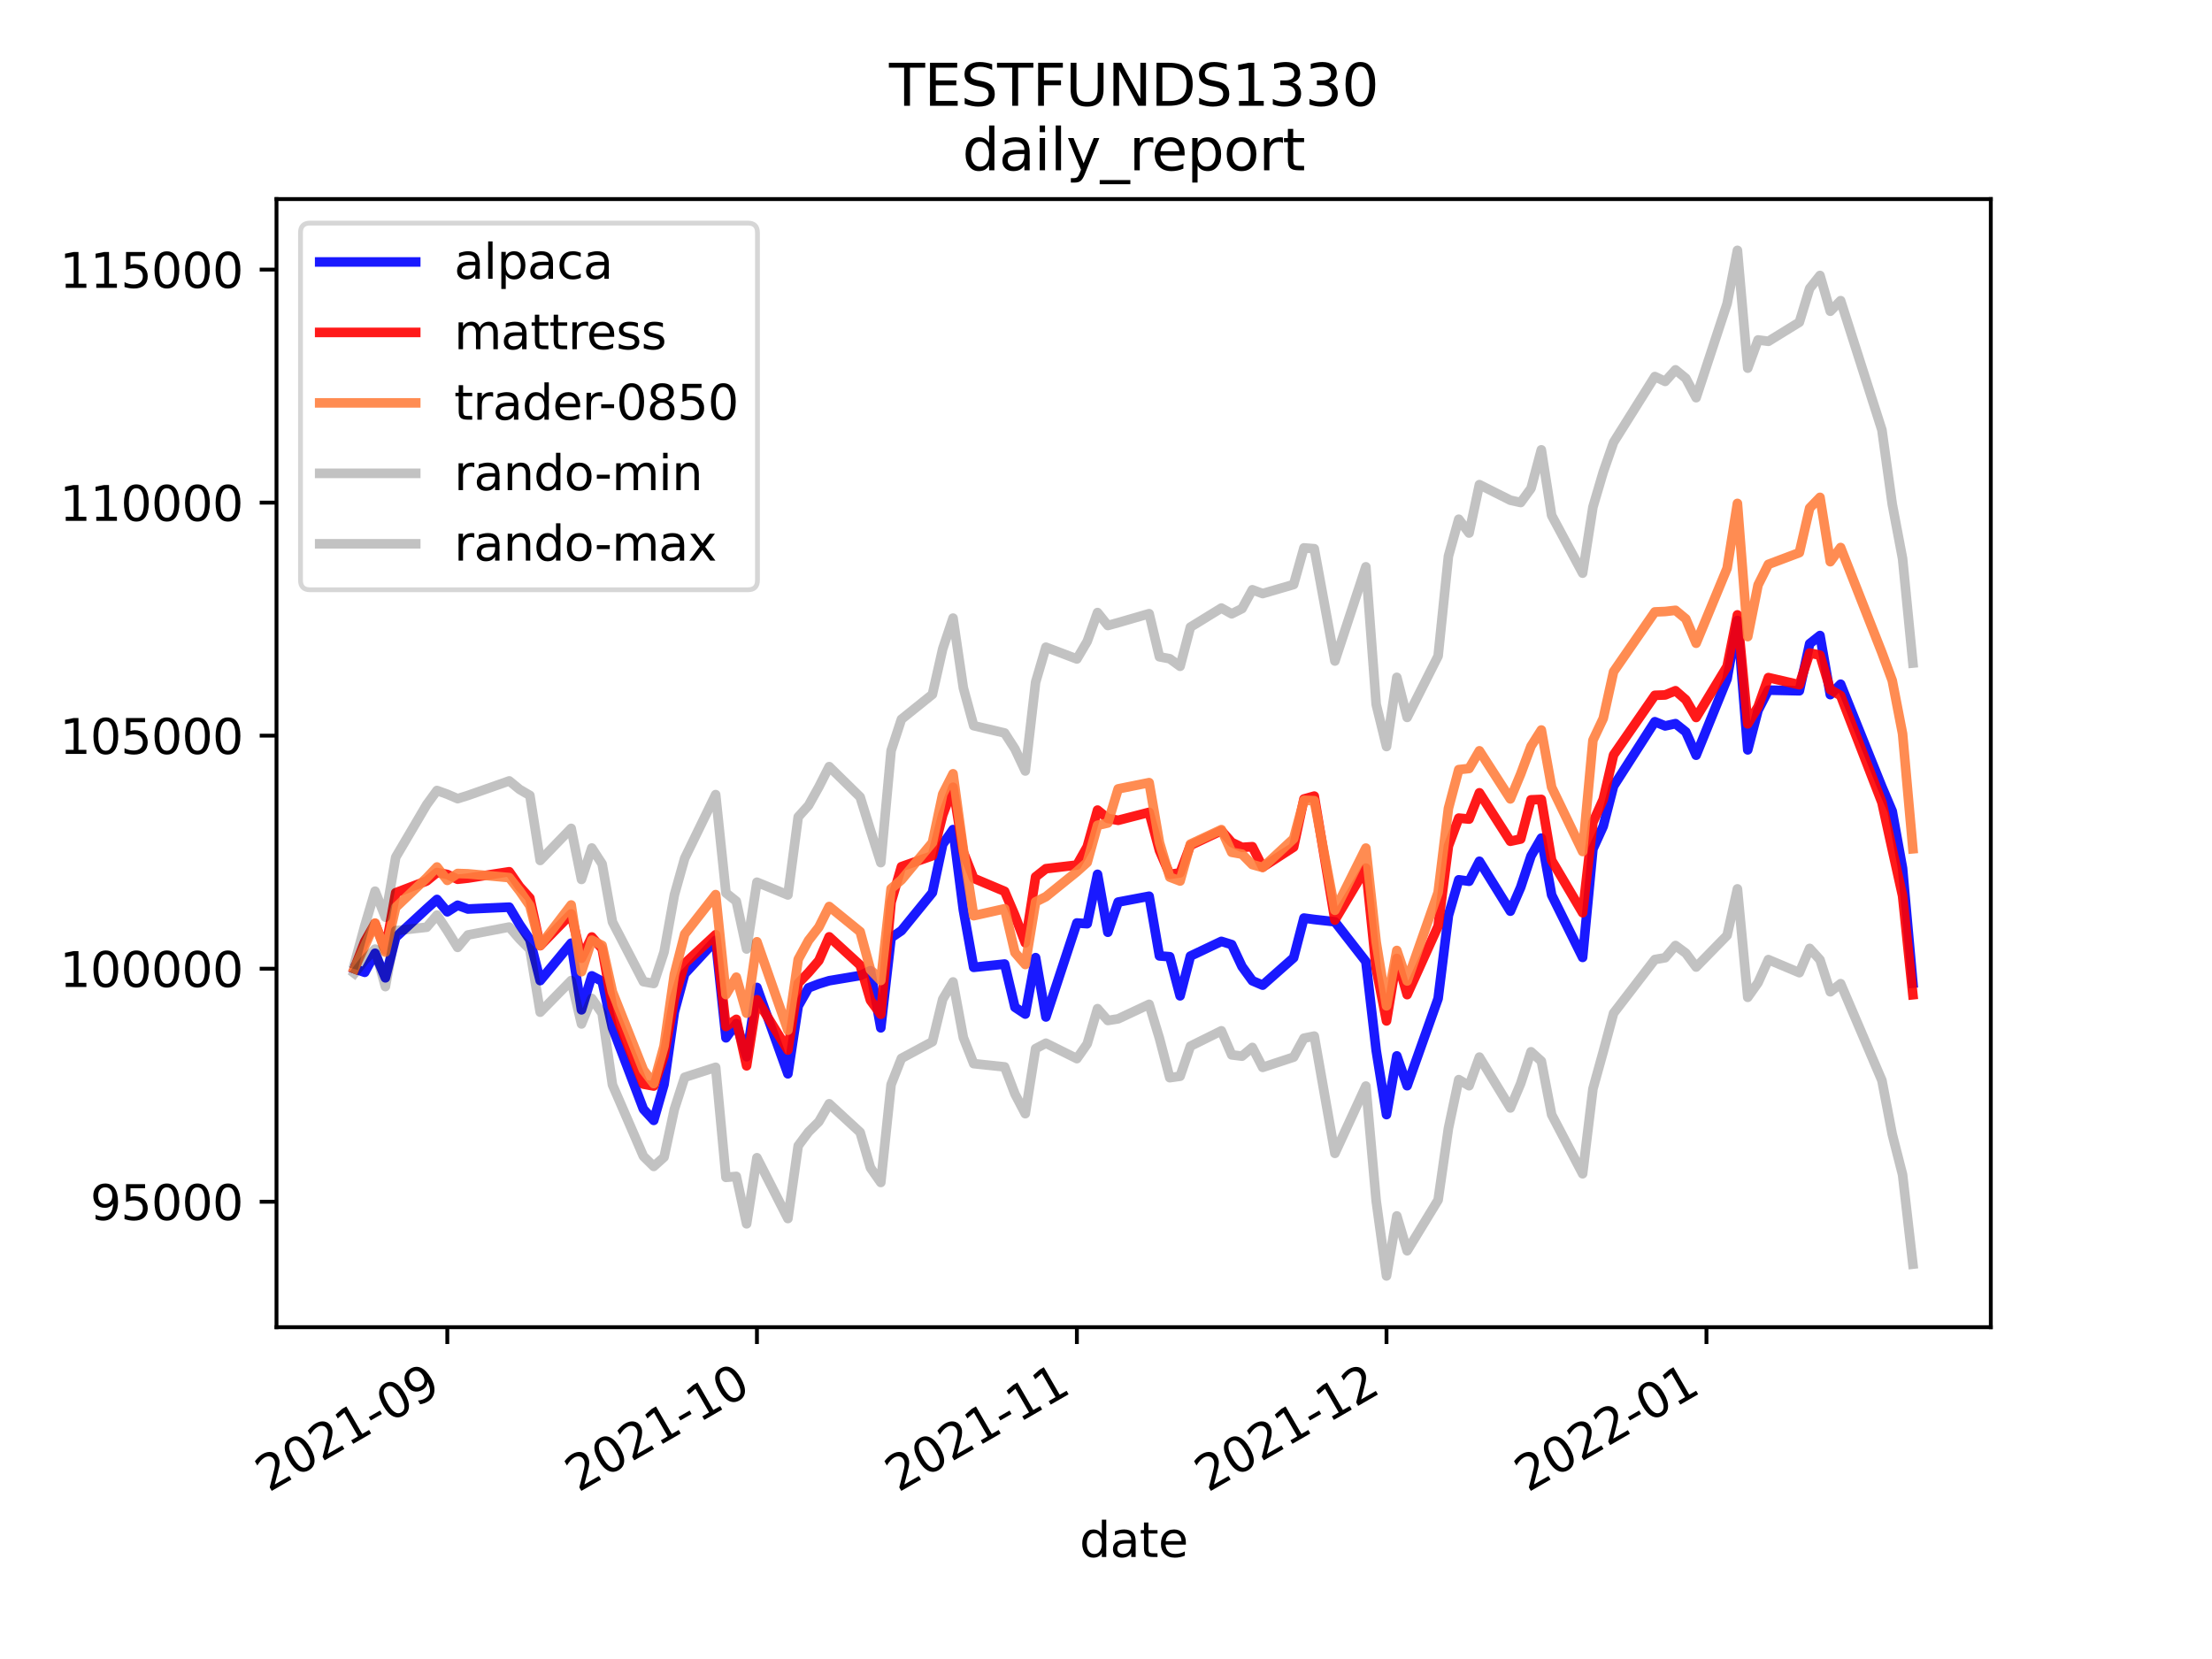 <?xml version="1.0" encoding="utf-8" standalone="no"?>
<!DOCTYPE svg PUBLIC "-//W3C//DTD SVG 1.1//EN"
  "http://www.w3.org/Graphics/SVG/1.1/DTD/svg11.dtd">
<svg height="345.6pt" version="1.1" viewBox="0 0 460.8 345.6" width="460.8pt" xmlns="http://www.w3.org/2000/svg" xmlns:xlink="http://www.w3.org/1999/xlink">
 <defs>
  <style type="text/css">*{stroke-linecap:butt;stroke-linejoin:round;}</style>
 </defs>
 <g id="figure_1">
  <g id="patch_1">
   <path d="M 0 345.6 
L 460.8 345.6 
L 460.8 0 
L 0 0 
z
" style="fill:#ffffff;"/>
  </g>
  <g id="axes_1">
   <g id="patch_2">
    <path d="M 57.6 276.48 
L 414.72 276.48 
L 414.72 41.472 
L 57.6 41.472 
z
" style="fill:#ffffff;"/>
   </g>
   <g id="matplotlib.axis_1">
    <g id="xtick_1">
     <g id="line2d_1">
      <defs>
       <path d="M 0 0 
L 0 3.5 
" id="m8759253fc3" style="stroke:#000000;stroke-width:0.8;"/>
      </defs>
      <g>
       <use style="stroke:#000000;stroke-width:0.8;" x="93.183" xlink:href="#m8759253fc3" y="276.48"/>
      </g>
     </g>
     <g id="text_1">
      <!-- 2021-09 -->
      <g transform="translate(55.958 310.952)rotate(-30)scale(0.1 -0.1)">
       <defs>
        <path d="M 1228 531 
L 3431 531 
L 3431 0 
L 469 0 
L 469 531 
Q 828 903 1448 1529 
Q 2069 2156 2228 2338 
Q 2531 2678 2651 2914 
Q 2772 3150 2772 3378 
Q 2772 3750 2511 3984 
Q 2250 4219 1831 4219 
Q 1534 4219 1204 4116 
Q 875 4013 500 3803 
L 500 4441 
Q 881 4594 1212 4672 
Q 1544 4750 1819 4750 
Q 2544 4750 2975 4387 
Q 3406 4025 3406 3419 
Q 3406 3131 3298 2873 
Q 3191 2616 2906 2266 
Q 2828 2175 2409 1742 
Q 1991 1309 1228 531 
z
" id="DejaVuSans-32" transform="scale(0.016)"/>
        <path d="M 2034 4250 
Q 1547 4250 1301 3770 
Q 1056 3291 1056 2328 
Q 1056 1369 1301 889 
Q 1547 409 2034 409 
Q 2525 409 2770 889 
Q 3016 1369 3016 2328 
Q 3016 3291 2770 3770 
Q 2525 4250 2034 4250 
z
M 2034 4750 
Q 2819 4750 3233 4129 
Q 3647 3509 3647 2328 
Q 3647 1150 3233 529 
Q 2819 -91 2034 -91 
Q 1250 -91 836 529 
Q 422 1150 422 2328 
Q 422 3509 836 4129 
Q 1250 4750 2034 4750 
z
" id="DejaVuSans-30" transform="scale(0.016)"/>
        <path d="M 794 531 
L 1825 531 
L 1825 4091 
L 703 3866 
L 703 4441 
L 1819 4666 
L 2450 4666 
L 2450 531 
L 3481 531 
L 3481 0 
L 794 0 
L 794 531 
z
" id="DejaVuSans-31" transform="scale(0.016)"/>
        <path d="M 313 2009 
L 1997 2009 
L 1997 1497 
L 313 1497 
L 313 2009 
z
" id="DejaVuSans-2d" transform="scale(0.016)"/>
        <path d="M 703 97 
L 703 672 
Q 941 559 1184 500 
Q 1428 441 1663 441 
Q 2288 441 2617 861 
Q 2947 1281 2994 2138 
Q 2813 1869 2534 1725 
Q 2256 1581 1919 1581 
Q 1219 1581 811 2004 
Q 403 2428 403 3163 
Q 403 3881 828 4315 
Q 1253 4750 1959 4750 
Q 2769 4750 3195 4129 
Q 3622 3509 3622 2328 
Q 3622 1225 3098 567 
Q 2575 -91 1691 -91 
Q 1453 -91 1209 -44 
Q 966 3 703 97 
z
M 1959 2075 
Q 2384 2075 2632 2365 
Q 2881 2656 2881 3163 
Q 2881 3666 2632 3958 
Q 2384 4250 1959 4250 
Q 1534 4250 1286 3958 
Q 1038 3666 1038 3163 
Q 1038 2656 1286 2365 
Q 1534 2075 1959 2075 
z
" id="DejaVuSans-39" transform="scale(0.016)"/>
       </defs>
       <use xlink:href="#DejaVuSans-32"/>
       <use x="63.623" xlink:href="#DejaVuSans-30"/>
       <use x="127.246" xlink:href="#DejaVuSans-32"/>
       <use x="190.869" xlink:href="#DejaVuSans-31"/>
       <use x="254.492" xlink:href="#DejaVuSans-2d"/>
       <use x="290.576" xlink:href="#DejaVuSans-30"/>
       <use x="354.199" xlink:href="#DejaVuSans-39"/>
      </g>
     </g>
    </g>
    <g id="xtick_2">
     <g id="line2d_2">
      <g>
       <use style="stroke:#000000;stroke-width:0.8;" x="157.684" xlink:href="#m8759253fc3" y="276.48"/>
      </g>
     </g>
     <g id="text_2">
      <!-- 2021-10 -->
      <g transform="translate(120.459 310.952)rotate(-30)scale(0.1 -0.1)">
       <use xlink:href="#DejaVuSans-32"/>
       <use x="63.623" xlink:href="#DejaVuSans-30"/>
       <use x="127.246" xlink:href="#DejaVuSans-32"/>
       <use x="190.869" xlink:href="#DejaVuSans-31"/>
       <use x="254.492" xlink:href="#DejaVuSans-2d"/>
       <use x="290.576" xlink:href="#DejaVuSans-31"/>
       <use x="354.199" xlink:href="#DejaVuSans-30"/>
      </g>
     </g>
    </g>
    <g id="xtick_3">
     <g id="line2d_3">
      <g>
       <use style="stroke:#000000;stroke-width:0.8;" x="224.335" xlink:href="#m8759253fc3" y="276.48"/>
      </g>
     </g>
     <g id="text_3">
      <!-- 2021-11 -->
      <g transform="translate(187.11 310.952)rotate(-30)scale(0.1 -0.1)">
       <use xlink:href="#DejaVuSans-32"/>
       <use x="63.623" xlink:href="#DejaVuSans-30"/>
       <use x="127.246" xlink:href="#DejaVuSans-32"/>
       <use x="190.869" xlink:href="#DejaVuSans-31"/>
       <use x="254.492" xlink:href="#DejaVuSans-2d"/>
       <use x="290.576" xlink:href="#DejaVuSans-31"/>
       <use x="354.199" xlink:href="#DejaVuSans-31"/>
      </g>
     </g>
    </g>
    <g id="xtick_4">
     <g id="line2d_4">
      <g>
       <use style="stroke:#000000;stroke-width:0.8;" x="288.836" xlink:href="#m8759253fc3" y="276.48"/>
      </g>
     </g>
     <g id="text_4">
      <!-- 2021-12 -->
      <g transform="translate(251.611 310.952)rotate(-30)scale(0.1 -0.1)">
       <use xlink:href="#DejaVuSans-32"/>
       <use x="63.623" xlink:href="#DejaVuSans-30"/>
       <use x="127.246" xlink:href="#DejaVuSans-32"/>
       <use x="190.869" xlink:href="#DejaVuSans-31"/>
       <use x="254.492" xlink:href="#DejaVuSans-2d"/>
       <use x="290.576" xlink:href="#DejaVuSans-31"/>
       <use x="354.199" xlink:href="#DejaVuSans-32"/>
      </g>
     </g>
    </g>
    <g id="xtick_5">
     <g id="line2d_5">
      <g>
       <use style="stroke:#000000;stroke-width:0.8;" x="355.487" xlink:href="#m8759253fc3" y="276.48"/>
      </g>
     </g>
     <g id="text_5">
      <!-- 2022-01 -->
      <g transform="translate(318.262 310.952)rotate(-30)scale(0.1 -0.1)">
       <use xlink:href="#DejaVuSans-32"/>
       <use x="63.623" xlink:href="#DejaVuSans-30"/>
       <use x="127.246" xlink:href="#DejaVuSans-32"/>
       <use x="190.869" xlink:href="#DejaVuSans-32"/>
       <use x="254.492" xlink:href="#DejaVuSans-2d"/>
       <use x="290.576" xlink:href="#DejaVuSans-30"/>
       <use x="354.199" xlink:href="#DejaVuSans-31"/>
      </g>
     </g>
    </g>
    <g id="text_6">
     <!-- date -->
     <g transform="translate(224.885 324.351)scale(0.1 -0.1)">
      <defs>
       <path d="M 2906 2969 
L 2906 4863 
L 3481 4863 
L 3481 0 
L 2906 0 
L 2906 525 
Q 2725 213 2448 61 
Q 2172 -91 1784 -91 
Q 1150 -91 751 415 
Q 353 922 353 1747 
Q 353 2572 751 3078 
Q 1150 3584 1784 3584 
Q 2172 3584 2448 3432 
Q 2725 3281 2906 2969 
z
M 947 1747 
Q 947 1113 1208 752 
Q 1469 391 1925 391 
Q 2381 391 2643 752 
Q 2906 1113 2906 1747 
Q 2906 2381 2643 2742 
Q 2381 3103 1925 3103 
Q 1469 3103 1208 2742 
Q 947 2381 947 1747 
z
" id="DejaVuSans-64" transform="scale(0.016)"/>
       <path d="M 2194 1759 
Q 1497 1759 1228 1600 
Q 959 1441 959 1056 
Q 959 750 1161 570 
Q 1363 391 1709 391 
Q 2188 391 2477 730 
Q 2766 1069 2766 1631 
L 2766 1759 
L 2194 1759 
z
M 3341 1997 
L 3341 0 
L 2766 0 
L 2766 531 
Q 2569 213 2275 61 
Q 1981 -91 1556 -91 
Q 1019 -91 701 211 
Q 384 513 384 1019 
Q 384 1609 779 1909 
Q 1175 2209 1959 2209 
L 2766 2209 
L 2766 2266 
Q 2766 2663 2505 2880 
Q 2244 3097 1772 3097 
Q 1472 3097 1187 3025 
Q 903 2953 641 2809 
L 641 3341 
Q 956 3463 1253 3523 
Q 1550 3584 1831 3584 
Q 2591 3584 2966 3190 
Q 3341 2797 3341 1997 
z
" id="DejaVuSans-61" transform="scale(0.016)"/>
       <path d="M 1172 4494 
L 1172 3500 
L 2356 3500 
L 2356 3053 
L 1172 3053 
L 1172 1153 
Q 1172 725 1289 603 
Q 1406 481 1766 481 
L 2356 481 
L 2356 0 
L 1766 0 
Q 1100 0 847 248 
Q 594 497 594 1153 
L 594 3053 
L 172 3053 
L 172 3500 
L 594 3500 
L 594 4494 
L 1172 4494 
z
" id="DejaVuSans-74" transform="scale(0.016)"/>
       <path d="M 3597 1894 
L 3597 1613 
L 953 1613 
Q 991 1019 1311 708 
Q 1631 397 2203 397 
Q 2534 397 2845 478 
Q 3156 559 3463 722 
L 3463 178 
Q 3153 47 2828 -22 
Q 2503 -91 2169 -91 
Q 1331 -91 842 396 
Q 353 884 353 1716 
Q 353 2575 817 3079 
Q 1281 3584 2069 3584 
Q 2775 3584 3186 3129 
Q 3597 2675 3597 1894 
z
M 3022 2063 
Q 3016 2534 2758 2815 
Q 2500 3097 2075 3097 
Q 1594 3097 1305 2825 
Q 1016 2553 972 2059 
L 3022 2063 
z
" id="DejaVuSans-65" transform="scale(0.016)"/>
      </defs>
      <use xlink:href="#DejaVuSans-64"/>
      <use x="63.477" xlink:href="#DejaVuSans-61"/>
      <use x="124.756" xlink:href="#DejaVuSans-74"/>
      <use x="163.965" xlink:href="#DejaVuSans-65"/>
     </g>
    </g>
   </g>
   <g id="matplotlib.axis_2">
    <g id="ytick_1">
     <g id="line2d_6">
      <defs>
       <path d="M 0 0 
L -3.5 0 
" id="ma667528987" style="stroke:#000000;stroke-width:0.8;"/>
      </defs>
      <g>
       <use style="stroke:#000000;stroke-width:0.8;" x="57.6" xlink:href="#ma667528987" y="250.344"/>
      </g>
     </g>
     <g id="text_7">
      <!-- 95000 -->
      <g transform="translate(18.788 254.143)scale(0.1 -0.1)">
       <defs>
        <path d="M 691 4666 
L 3169 4666 
L 3169 4134 
L 1269 4134 
L 1269 2991 
Q 1406 3038 1543 3061 
Q 1681 3084 1819 3084 
Q 2600 3084 3056 2656 
Q 3513 2228 3513 1497 
Q 3513 744 3044 326 
Q 2575 -91 1722 -91 
Q 1428 -91 1123 -41 
Q 819 9 494 109 
L 494 744 
Q 775 591 1075 516 
Q 1375 441 1709 441 
Q 2250 441 2565 725 
Q 2881 1009 2881 1497 
Q 2881 1984 2565 2268 
Q 2250 2553 1709 2553 
Q 1456 2553 1204 2497 
Q 953 2441 691 2322 
L 691 4666 
z
" id="DejaVuSans-35" transform="scale(0.016)"/>
       </defs>
       <use xlink:href="#DejaVuSans-39"/>
       <use x="63.623" xlink:href="#DejaVuSans-35"/>
       <use x="127.246" xlink:href="#DejaVuSans-30"/>
       <use x="190.869" xlink:href="#DejaVuSans-30"/>
       <use x="254.492" xlink:href="#DejaVuSans-30"/>
      </g>
     </g>
    </g>
    <g id="ytick_2">
     <g id="line2d_7">
      <g>
       <use style="stroke:#000000;stroke-width:0.8;" x="57.6" xlink:href="#ma667528987" y="201.798"/>
      </g>
     </g>
     <g id="text_8">
      <!-- 100000 -->
      <g transform="translate(12.425 205.598)scale(0.1 -0.1)">
       <use xlink:href="#DejaVuSans-31"/>
       <use x="63.623" xlink:href="#DejaVuSans-30"/>
       <use x="127.246" xlink:href="#DejaVuSans-30"/>
       <use x="190.869" xlink:href="#DejaVuSans-30"/>
       <use x="254.492" xlink:href="#DejaVuSans-30"/>
       <use x="318.115" xlink:href="#DejaVuSans-30"/>
      </g>
     </g>
    </g>
    <g id="ytick_3">
     <g id="line2d_8">
      <g>
       <use style="stroke:#000000;stroke-width:0.8;" x="57.6" xlink:href="#ma667528987" y="153.252"/>
      </g>
     </g>
     <g id="text_9">
      <!-- 105000 -->
      <g transform="translate(12.425 157.052)scale(0.1 -0.1)">
       <use xlink:href="#DejaVuSans-31"/>
       <use x="63.623" xlink:href="#DejaVuSans-30"/>
       <use x="127.246" xlink:href="#DejaVuSans-35"/>
       <use x="190.869" xlink:href="#DejaVuSans-30"/>
       <use x="254.492" xlink:href="#DejaVuSans-30"/>
       <use x="318.115" xlink:href="#DejaVuSans-30"/>
      </g>
     </g>
    </g>
    <g id="ytick_4">
     <g id="line2d_9">
      <g>
       <use style="stroke:#000000;stroke-width:0.8;" x="57.6" xlink:href="#ma667528987" y="104.707"/>
      </g>
     </g>
     <g id="text_10">
      <!-- 110000 -->
      <g transform="translate(12.425 108.506)scale(0.1 -0.1)">
       <use xlink:href="#DejaVuSans-31"/>
       <use x="63.623" xlink:href="#DejaVuSans-31"/>
       <use x="127.246" xlink:href="#DejaVuSans-30"/>
       <use x="190.869" xlink:href="#DejaVuSans-30"/>
       <use x="254.492" xlink:href="#DejaVuSans-30"/>
       <use x="318.115" xlink:href="#DejaVuSans-30"/>
      </g>
     </g>
    </g>
    <g id="ytick_5">
     <g id="line2d_10">
      <g>
       <use style="stroke:#000000;stroke-width:0.8;" x="57.6" xlink:href="#ma667528987" y="56.161"/>
      </g>
     </g>
     <g id="text_11">
      <!-- 115000 -->
      <g transform="translate(12.425 59.96)scale(0.1 -0.1)">
       <use xlink:href="#DejaVuSans-31"/>
       <use x="63.623" xlink:href="#DejaVuSans-31"/>
       <use x="127.246" xlink:href="#DejaVuSans-35"/>
       <use x="190.869" xlink:href="#DejaVuSans-30"/>
       <use x="254.492" xlink:href="#DejaVuSans-30"/>
       <use x="318.115" xlink:href="#DejaVuSans-30"/>
      </g>
     </g>
    </g>
   </g>
   <g id="line2d_11">
    <path clip-path="url(#p239b0c3be8)" d="M 73.833 201.798 
L 75.983 202.551 
L 78.133 198.578 
L 80.283 203.7 
L 82.433 195.261 
L 88.883 189.3 
L 91.033 187.37 
L 93.183 189.944 
L 95.333 188.577 
L 97.483 189.366 
L 106.083 188.977 
L 108.233 192.579 
L 110.383 195.742 
L 112.533 204.274 
L 118.983 196.477 
L 121.133 210.369 
L 123.283 203.287 
L 125.433 204.429 
L 127.583 214.081 
L 134.034 231.053 
L 136.184 233.394 
L 138.334 225.906 
L 140.484 210.803 
L 142.634 202.87 
L 149.084 195.888 
L 151.234 216.2 
L 153.384 213.234 
L 155.534 220.138 
L 157.684 205.702 
L 164.134 223.696 
L 166.284 209.569 
L 168.434 205.789 
L 170.584 204.956 
L 172.734 204.3 
L 179.184 203.223 
L 181.334 202.211 
L 183.484 214.122 
L 185.634 195.343 
L 187.784 193.875 
L 194.234 185.955 
L 196.384 175.89 
L 198.534 172.819 
L 200.685 189.584 
L 202.835 201.516 
L 209.285 200.826 
L 211.435 209.83 
L 213.585 211.25 
L 215.735 199.494 
L 217.885 211.851 
L 224.335 192.274 
L 226.485 192.426 
L 228.635 182.136 
L 230.785 194.202 
L 232.935 187.919 
L 239.385 186.7 
L 241.535 199.132 
L 243.685 199.302 
L 245.835 207.449 
L 247.985 199.169 
L 254.435 196.105 
L 256.585 196.776 
L 258.735 201.35 
L 260.885 204.309 
L 263.035 205.225 
L 269.485 199.522 
L 271.635 191.249 
L 273.786 191.544 
L 278.086 192.025 
L 284.536 200.299 
L 286.686 218.843 
L 288.836 232.193 
L 290.986 219.963 
L 293.136 226.175 
L 299.586 208.008 
L 301.736 190.71 
L 303.886 183.283 
L 306.036 183.581 
L 308.186 179.415 
L 314.636 189.812 
L 316.786 184.84 
L 318.936 178.315 
L 321.086 174.591 
L 323.236 186.441 
L 329.686 199.447 
L 331.836 176.865 
L 333.986 172.12 
L 336.136 163.761 
L 344.737 150.347 
L 346.887 151.222 
L 349.037 150.749 
L 351.187 152.465 
L 353.337 157.324 
L 359.787 141.433 
L 361.937 129.253 
L 364.087 156.215 
L 366.237 147.97 
L 368.387 143.762 
L 374.837 143.908 
L 376.987 134.095 
L 379.137 132.39 
L 381.287 144.702 
L 383.437 142.532 
L 392.037 163.925 
L 394.187 168.998 
L 396.337 180.872 
L 398.487 204.811 
" style="fill:none;stroke:#0000ff;stroke-linecap:square;stroke-opacity:0.9;stroke-width:2;"/>
   </g>
   <g id="line2d_12">
    <path clip-path="url(#p239b0c3be8)" d="M 73.833 201.798 
L 75.983 196.138 
L 78.133 192.382 
L 80.283 197.911 
L 82.433 185.978 
L 88.883 183.518 
L 91.033 181.764 
L 93.183 182.166 
L 95.333 183.166 
L 97.483 182.928 
L 106.083 181.598 
L 108.233 184.698 
L 110.383 187.085 
L 112.533 197.001 
L 118.983 190.373 
L 121.133 199.618 
L 123.283 195.19 
L 125.433 197.643 
L 127.583 209.69 
L 134.034 225.841 
L 136.184 226.237 
L 138.334 219.962 
L 140.484 207.976 
L 142.634 200.703 
L 149.084 194.716 
L 151.234 213.832 
L 153.384 212.344 
L 155.534 222.029 
L 157.684 208.262 
L 164.134 218.74 
L 166.284 204.839 
L 168.434 202.598 
L 170.584 200.104 
L 172.734 195.158 
L 179.184 201.06 
L 181.334 208.389 
L 183.484 211.303 
L 185.634 187.943 
L 187.784 180.545 
L 194.234 178.27 
L 196.384 169.789 
L 198.534 164 
L 200.685 177.515 
L 202.835 182.959 
L 209.285 185.682 
L 211.435 190.728 
L 213.585 196.41 
L 215.735 182.662 
L 217.885 180.963 
L 224.335 180.206 
L 226.485 176.402 
L 228.635 168.758 
L 230.785 170.498 
L 232.935 170.884 
L 239.385 169.221 
L 241.535 177.175 
L 243.685 182.148 
L 245.835 181.836 
L 247.985 176.095 
L 254.435 173.05 
L 256.585 175.491 
L 258.735 176.522 
L 260.885 176.381 
L 263.035 180.643 
L 269.485 176.467 
L 271.635 166.448 
L 273.786 165.844 
L 278.086 191.663 
L 284.536 180.843 
L 286.686 201.754 
L 288.836 212.676 
L 290.986 199.672 
L 293.136 207.202 
L 299.586 192.929 
L 301.736 176.233 
L 303.886 170.427 
L 306.036 170.632 
L 308.186 165.156 
L 314.636 175.246 
L 316.786 174.785 
L 318.936 166.621 
L 321.086 166.532 
L 323.236 179.221 
L 329.686 190.141 
L 331.836 171.313 
L 333.986 166.515 
L 336.136 157.268 
L 344.737 144.847 
L 346.887 144.771 
L 349.037 143.893 
L 351.187 145.77 
L 353.337 149.464 
L 359.787 138.833 
L 361.937 128.092 
L 364.087 150.792 
L 366.237 147.226 
L 368.387 141.154 
L 374.837 142.64 
L 376.987 136.031 
L 379.137 136.485 
L 381.287 143.663 
L 383.437 144.91 
L 392.037 167.168 
L 394.187 176.941 
L 396.337 186.605 
L 398.487 207.225 
" style="fill:none;stroke:#ff0000;stroke-linecap:square;stroke-opacity:0.9;stroke-width:2;"/>
   </g>
   <g id="line2d_13">
    <path clip-path="url(#p239b0c3be8)" d="M 73.833 201.798 
L 75.983 197.075 
L 78.133 192.3 
L 80.283 198.34 
L 82.433 189.036 
L 88.883 182.89 
L 91.033 180.611 
L 93.183 183.398 
L 95.333 181.962 
L 97.483 182.032 
L 106.083 182.824 
L 108.233 185.571 
L 110.383 188.679 
L 112.533 196.975 
L 118.983 188.525 
L 121.133 202.423 
L 123.283 195.855 
L 125.433 196.943 
L 127.583 206.624 
L 134.034 222.896 
L 136.184 225.726 
L 138.334 217.904 
L 140.484 202.958 
L 142.634 194.594 
L 149.084 186.366 
L 151.234 207.189 
L 153.384 203.566 
L 155.534 211.068 
L 157.684 196.189 
L 164.134 214.609 
L 166.284 199.849 
L 168.434 195.915 
L 170.584 193.139 
L 172.734 188.84 
L 179.184 194.083 
L 181.334 202.011 
L 183.484 204.255 
L 185.634 185.119 
L 187.784 183.293 
L 194.234 175.531 
L 196.384 165.43 
L 198.534 161.196 
L 200.685 176.986 
L 202.835 190.756 
L 209.285 189.313 
L 211.435 198.437 
L 213.585 200.92 
L 215.735 187.876 
L 217.885 186.796 
L 224.335 181.584 
L 226.485 179.657 
L 228.635 171.927 
L 230.785 171.438 
L 232.935 164.339 
L 239.385 163.041 
L 241.535 175.526 
L 243.685 182.719 
L 245.835 183.534 
L 247.985 175.845 
L 254.435 172.826 
L 256.585 177.548 
L 258.735 177.931 
L 260.885 180.111 
L 263.035 180.706 
L 269.485 174.715 
L 271.635 166.719 
L 273.786 166.801 
L 278.086 189.625 
L 284.536 176.672 
L 286.686 196.258 
L 288.836 209.533 
L 290.986 197.999 
L 293.136 204.351 
L 299.586 185.91 
L 301.736 168.4 
L 303.886 160.324 
L 306.036 160.094 
L 308.186 156.408 
L 314.636 166.424 
L 316.786 161.252 
L 318.936 155.457 
L 321.086 152.073 
L 323.236 163.996 
L 329.686 177.384 
L 331.836 154.209 
L 333.986 149.65 
L 336.136 139.926 
L 344.737 127.475 
L 346.887 127.386 
L 349.037 127.138 
L 351.187 128.92 
L 353.337 133.997 
L 359.787 118.387 
L 361.937 104.868 
L 364.087 132.619 
L 366.237 121.867 
L 368.387 117.566 
L 374.837 115.129 
L 376.987 105.838 
L 379.137 103.609 
L 381.287 117.012 
L 383.437 114.061 
L 392.037 135.961 
L 394.187 141.767 
L 396.337 152.837 
L 398.487 176.82 
" style="fill:none;stroke:#ff8040;stroke-linecap:square;stroke-opacity:0.9;stroke-width:2;"/>
   </g>
   <g id="line2d_14">
    <path clip-path="url(#p239b0c3be8)" d="M 73.833 202.769 
L 75.983 199.978 
L 78.133 197.716 
L 80.283 205.523 
L 82.433 193.871 
L 88.883 193.161 
L 91.033 190.638 
L 93.183 193.89 
L 95.333 197.356 
L 97.483 194.772 
L 106.083 193.121 
L 108.233 195.612 
L 110.383 197.768 
L 112.533 210.855 
L 118.983 204.267 
L 121.133 213.306 
L 123.283 207.999 
L 125.433 211.097 
L 127.583 225.976 
L 134.034 240.864 
L 136.184 242.987 
L 138.334 241.049 
L 140.484 231.077 
L 142.634 224.415 
L 149.084 222.338 
L 151.234 245.265 
L 153.384 245.066 
L 155.534 254.946 
L 157.684 241.177 
L 164.134 253.847 
L 166.284 238.68 
L 168.434 235.799 
L 170.584 233.663 
L 172.734 229.936 
L 179.184 235.878 
L 181.334 243.272 
L 183.484 246.33 
L 185.634 225.937 
L 187.784 220.481 
L 194.234 217.01 
L 196.384 208.153 
L 198.534 204.554 
L 200.685 216.149 
L 202.835 221.574 
L 209.285 222.256 
L 211.435 227.903 
L 213.585 231.999 
L 215.735 218.448 
L 217.885 217.319 
L 224.335 220.532 
L 226.485 217.453 
L 228.635 210.123 
L 230.785 212.587 
L 232.935 212.245 
L 239.385 209.219 
L 241.535 216.301 
L 243.685 224.502 
L 245.835 224.198 
L 247.985 217.935 
L 254.435 214.738 
L 256.585 219.748 
L 258.735 220.015 
L 260.885 218.202 
L 263.035 222.352 
L 269.485 220.218 
L 271.635 216.275 
L 273.786 215.843 
L 278.086 240.263 
L 284.536 226.248 
L 286.686 250.184 
L 288.836 265.798 
L 290.986 253.302 
L 293.136 260.559 
L 299.586 249.976 
L 301.736 235.053 
L 303.886 224.907 
L 306.036 226.178 
L 308.186 220.218 
L 314.636 230.808 
L 316.786 225.719 
L 318.936 219.104 
L 321.086 221.053 
L 323.236 232.205 
L 329.686 244.518 
L 331.836 226.835 
L 333.986 219.083 
L 336.136 211.075 
L 344.737 199.886 
L 346.887 199.514 
L 349.037 196.969 
L 351.187 198.559 
L 353.337 201.453 
L 359.787 194.854 
L 361.937 185.17 
L 364.087 207.758 
L 366.237 204.708 
L 368.387 199.907 
L 374.837 202.624 
L 376.987 197.57 
L 379.137 199.945 
L 381.287 206.609 
L 383.437 204.917 
L 392.037 225.072 
L 394.187 236.287 
L 396.337 244.698 
L 398.487 263.344 
" style="fill:none;stroke:#0d0d0d;stroke-linecap:square;stroke-opacity:0.25;stroke-width:2;"/>
   </g>
   <g id="line2d_15">
    <path clip-path="url(#p239b0c3be8)" d="M 73.833 200.827 
L 75.983 192.878 
L 78.133 185.651 
L 80.283 191.062 
L 82.433 178.584 
L 88.883 167.629 
L 91.033 164.676 
L 93.183 165.452 
L 95.333 166.38 
L 97.483 165.705 
L 106.083 162.678 
L 108.233 164.443 
L 110.383 165.705 
L 112.533 179.25 
L 118.983 172.567 
L 121.133 183.2 
L 123.283 176.654 
L 125.433 179.982 
L 127.583 192.058 
L 134.034 204.496 
L 136.184 204.879 
L 138.334 198.334 
L 140.484 186.434 
L 142.634 178.797 
L 149.084 165.532 
L 151.234 186.023 
L 153.384 187.741 
L 155.534 197.694 
L 157.684 183.782 
L 164.134 186.434 
L 166.284 170.177 
L 168.434 167.792 
L 170.584 163.928 
L 172.734 159.702 
L 179.184 166.033 
L 181.334 172.979 
L 183.484 179.702 
L 185.634 156.39 
L 187.784 149.839 
L 194.234 144.656 
L 196.384 135.163 
L 198.534 128.762 
L 200.685 143.313 
L 202.835 151.174 
L 209.285 152.692 
L 211.435 156.033 
L 213.585 160.609 
L 215.735 142.127 
L 217.885 134.822 
L 224.335 137.277 
L 226.485 133.619 
L 228.635 127.607 
L 230.785 130.304 
L 232.935 129.711 
L 239.385 127.841 
L 241.535 136.817 
L 243.685 137.231 
L 245.835 138.798 
L 247.985 130.639 
L 254.435 126.668 
L 256.585 127.87 
L 258.735 126.781 
L 260.885 122.861 
L 263.035 123.651 
L 269.485 121.767 
L 271.635 114.137 
L 273.786 114.306 
L 278.086 137.7 
L 284.536 118.08 
L 286.686 146.739 
L 288.836 155.517 
L 290.986 141.103 
L 293.136 149.451 
L 299.586 136.657 
L 301.736 115.861 
L 303.886 108.161 
L 306.036 111.038 
L 308.186 100.964 
L 314.636 104.205 
L 316.786 104.683 
L 318.936 101.746 
L 321.086 93.711 
L 323.236 107.369 
L 329.686 119.399 
L 331.836 105.629 
L 333.986 98.337 
L 336.136 92.145 
L 344.737 78.441 
L 346.887 79.455 
L 349.037 77.044 
L 351.187 78.809 
L 353.337 82.848 
L 359.787 63.256 
L 361.937 52.154 
L 364.087 76.693 
L 366.237 70.817 
L 368.387 71.1 
L 374.837 67.125 
L 376.987 60.09 
L 379.137 57.386 
L 381.287 64.835 
L 383.437 62.631 
L 392.037 89.57 
L 394.187 105.019 
L 396.337 116.351 
L 398.487 138.127 
" style="fill:none;stroke:#0d0d0d;stroke-linecap:square;stroke-opacity:0.25;stroke-width:2;"/>
   </g>
   <g id="patch_3">
    <path d="M 57.6 276.48 
L 57.6 41.472 
" style="fill:none;stroke:#000000;stroke-linecap:square;stroke-linejoin:miter;stroke-width:0.8;"/>
   </g>
   <g id="patch_4">
    <path d="M 414.72 276.48 
L 414.72 41.472 
" style="fill:none;stroke:#000000;stroke-linecap:square;stroke-linejoin:miter;stroke-width:0.8;"/>
   </g>
   <g id="patch_5">
    <path d="M 57.6 276.48 
L 414.72 276.48 
" style="fill:none;stroke:#000000;stroke-linecap:square;stroke-linejoin:miter;stroke-width:0.8;"/>
   </g>
   <g id="patch_6">
    <path d="M 57.6 41.472 
L 414.72 41.472 
" style="fill:none;stroke:#000000;stroke-linecap:square;stroke-linejoin:miter;stroke-width:0.8;"/>
   </g>
   <g id="text_12">
    <!-- TESTFUNDS1330 -->
    <g transform="translate(185.2 22.035)scale(0.12 -0.12)">
     <defs>
      <path d="M -19 4666 
L 3928 4666 
L 3928 4134 
L 2272 4134 
L 2272 0 
L 1638 0 
L 1638 4134 
L -19 4134 
L -19 4666 
z
" id="DejaVuSans-54" transform="scale(0.016)"/>
      <path d="M 628 4666 
L 3578 4666 
L 3578 4134 
L 1259 4134 
L 1259 2753 
L 3481 2753 
L 3481 2222 
L 1259 2222 
L 1259 531 
L 3634 531 
L 3634 0 
L 628 0 
L 628 4666 
z
" id="DejaVuSans-45" transform="scale(0.016)"/>
      <path d="M 3425 4513 
L 3425 3897 
Q 3066 4069 2747 4153 
Q 2428 4238 2131 4238 
Q 1616 4238 1336 4038 
Q 1056 3838 1056 3469 
Q 1056 3159 1242 3001 
Q 1428 2844 1947 2747 
L 2328 2669 
Q 3034 2534 3370 2195 
Q 3706 1856 3706 1288 
Q 3706 609 3251 259 
Q 2797 -91 1919 -91 
Q 1588 -91 1214 -16 
Q 841 59 441 206 
L 441 856 
Q 825 641 1194 531 
Q 1563 422 1919 422 
Q 2459 422 2753 634 
Q 3047 847 3047 1241 
Q 3047 1584 2836 1778 
Q 2625 1972 2144 2069 
L 1759 2144 
Q 1053 2284 737 2584 
Q 422 2884 422 3419 
Q 422 4038 858 4394 
Q 1294 4750 2059 4750 
Q 2388 4750 2728 4690 
Q 3069 4631 3425 4513 
z
" id="DejaVuSans-53" transform="scale(0.016)"/>
      <path d="M 628 4666 
L 3309 4666 
L 3309 4134 
L 1259 4134 
L 1259 2759 
L 3109 2759 
L 3109 2228 
L 1259 2228 
L 1259 0 
L 628 0 
L 628 4666 
z
" id="DejaVuSans-46" transform="scale(0.016)"/>
      <path d="M 556 4666 
L 1191 4666 
L 1191 1831 
Q 1191 1081 1462 751 
Q 1734 422 2344 422 
Q 2950 422 3222 751 
Q 3494 1081 3494 1831 
L 3494 4666 
L 4128 4666 
L 4128 1753 
Q 4128 841 3676 375 
Q 3225 -91 2344 -91 
Q 1459 -91 1007 375 
Q 556 841 556 1753 
L 556 4666 
z
" id="DejaVuSans-55" transform="scale(0.016)"/>
      <path d="M 628 4666 
L 1478 4666 
L 3547 763 
L 3547 4666 
L 4159 4666 
L 4159 0 
L 3309 0 
L 1241 3903 
L 1241 0 
L 628 0 
L 628 4666 
z
" id="DejaVuSans-4e" transform="scale(0.016)"/>
      <path d="M 1259 4147 
L 1259 519 
L 2022 519 
Q 2988 519 3436 956 
Q 3884 1394 3884 2338 
Q 3884 3275 3436 3711 
Q 2988 4147 2022 4147 
L 1259 4147 
z
M 628 4666 
L 1925 4666 
Q 3281 4666 3915 4102 
Q 4550 3538 4550 2338 
Q 4550 1131 3912 565 
Q 3275 0 1925 0 
L 628 0 
L 628 4666 
z
" id="DejaVuSans-44" transform="scale(0.016)"/>
      <path d="M 2597 2516 
Q 3050 2419 3304 2112 
Q 3559 1806 3559 1356 
Q 3559 666 3084 287 
Q 2609 -91 1734 -91 
Q 1441 -91 1130 -33 
Q 819 25 488 141 
L 488 750 
Q 750 597 1062 519 
Q 1375 441 1716 441 
Q 2309 441 2620 675 
Q 2931 909 2931 1356 
Q 2931 1769 2642 2001 
Q 2353 2234 1838 2234 
L 1294 2234 
L 1294 2753 
L 1863 2753 
Q 2328 2753 2575 2939 
Q 2822 3125 2822 3475 
Q 2822 3834 2567 4026 
Q 2313 4219 1838 4219 
Q 1578 4219 1281 4162 
Q 984 4106 628 3988 
L 628 4550 
Q 988 4650 1302 4700 
Q 1616 4750 1894 4750 
Q 2613 4750 3031 4423 
Q 3450 4097 3450 3541 
Q 3450 3153 3228 2886 
Q 3006 2619 2597 2516 
z
" id="DejaVuSans-33" transform="scale(0.016)"/>
     </defs>
     <use xlink:href="#DejaVuSans-54"/>
     <use x="61.084" xlink:href="#DejaVuSans-45"/>
     <use x="124.268" xlink:href="#DejaVuSans-53"/>
     <use x="187.744" xlink:href="#DejaVuSans-54"/>
     <use x="248.828" xlink:href="#DejaVuSans-46"/>
     <use x="306.348" xlink:href="#DejaVuSans-55"/>
     <use x="379.541" xlink:href="#DejaVuSans-4e"/>
     <use x="454.346" xlink:href="#DejaVuSans-44"/>
     <use x="531.348" xlink:href="#DejaVuSans-53"/>
     <use x="594.824" xlink:href="#DejaVuSans-31"/>
     <use x="658.447" xlink:href="#DejaVuSans-33"/>
     <use x="722.07" xlink:href="#DejaVuSans-33"/>
     <use x="785.693" xlink:href="#DejaVuSans-30"/>
    </g>
    <!-- daily_report -->
    <g transform="translate(200.467 35.472)scale(0.12 -0.12)">
     <defs>
      <path d="M 603 3500 
L 1178 3500 
L 1178 0 
L 603 0 
L 603 3500 
z
M 603 4863 
L 1178 4863 
L 1178 4134 
L 603 4134 
L 603 4863 
z
" id="DejaVuSans-69" transform="scale(0.016)"/>
      <path d="M 603 4863 
L 1178 4863 
L 1178 0 
L 603 0 
L 603 4863 
z
" id="DejaVuSans-6c" transform="scale(0.016)"/>
      <path d="M 2059 -325 
Q 1816 -950 1584 -1140 
Q 1353 -1331 966 -1331 
L 506 -1331 
L 506 -850 
L 844 -850 
Q 1081 -850 1212 -737 
Q 1344 -625 1503 -206 
L 1606 56 
L 191 3500 
L 800 3500 
L 1894 763 
L 2988 3500 
L 3597 3500 
L 2059 -325 
z
" id="DejaVuSans-79" transform="scale(0.016)"/>
      <path d="M 3263 -1063 
L 3263 -1509 
L -63 -1509 
L -63 -1063 
L 3263 -1063 
z
" id="DejaVuSans-5f" transform="scale(0.016)"/>
      <path d="M 2631 2963 
Q 2534 3019 2420 3045 
Q 2306 3072 2169 3072 
Q 1681 3072 1420 2755 
Q 1159 2438 1159 1844 
L 1159 0 
L 581 0 
L 581 3500 
L 1159 3500 
L 1159 2956 
Q 1341 3275 1631 3429 
Q 1922 3584 2338 3584 
Q 2397 3584 2469 3576 
Q 2541 3569 2628 3553 
L 2631 2963 
z
" id="DejaVuSans-72" transform="scale(0.016)"/>
      <path d="M 1159 525 
L 1159 -1331 
L 581 -1331 
L 581 3500 
L 1159 3500 
L 1159 2969 
Q 1341 3281 1617 3432 
Q 1894 3584 2278 3584 
Q 2916 3584 3314 3078 
Q 3713 2572 3713 1747 
Q 3713 922 3314 415 
Q 2916 -91 2278 -91 
Q 1894 -91 1617 61 
Q 1341 213 1159 525 
z
M 3116 1747 
Q 3116 2381 2855 2742 
Q 2594 3103 2138 3103 
Q 1681 3103 1420 2742 
Q 1159 2381 1159 1747 
Q 1159 1113 1420 752 
Q 1681 391 2138 391 
Q 2594 391 2855 752 
Q 3116 1113 3116 1747 
z
" id="DejaVuSans-70" transform="scale(0.016)"/>
      <path d="M 1959 3097 
Q 1497 3097 1228 2736 
Q 959 2375 959 1747 
Q 959 1119 1226 758 
Q 1494 397 1959 397 
Q 2419 397 2687 759 
Q 2956 1122 2956 1747 
Q 2956 2369 2687 2733 
Q 2419 3097 1959 3097 
z
M 1959 3584 
Q 2709 3584 3137 3096 
Q 3566 2609 3566 1747 
Q 3566 888 3137 398 
Q 2709 -91 1959 -91 
Q 1206 -91 779 398 
Q 353 888 353 1747 
Q 353 2609 779 3096 
Q 1206 3584 1959 3584 
z
" id="DejaVuSans-6f" transform="scale(0.016)"/>
     </defs>
     <use xlink:href="#DejaVuSans-64"/>
     <use x="63.477" xlink:href="#DejaVuSans-61"/>
     <use x="124.756" xlink:href="#DejaVuSans-69"/>
     <use x="152.539" xlink:href="#DejaVuSans-6c"/>
     <use x="180.322" xlink:href="#DejaVuSans-79"/>
     <use x="239.502" xlink:href="#DejaVuSans-5f"/>
     <use x="289.502" xlink:href="#DejaVuSans-72"/>
     <use x="328.365" xlink:href="#DejaVuSans-65"/>
     <use x="389.889" xlink:href="#DejaVuSans-70"/>
     <use x="453.365" xlink:href="#DejaVuSans-6f"/>
     <use x="514.547" xlink:href="#DejaVuSans-72"/>
     <use x="555.66" xlink:href="#DejaVuSans-74"/>
    </g>
   </g>
   <g id="legend_1">
    <g id="patch_7">
     <path d="M 64.6 122.863 
L 155.792 122.863 
Q 157.792 122.863 157.792 120.863 
L 157.792 48.472 
Q 157.792 46.472 155.792 46.472 
L 64.6 46.472 
Q 62.6 46.472 62.6 48.472 
L 62.6 120.863 
Q 62.6 122.863 64.6 122.863 
z
" style="fill:#ffffff;opacity:0.8;stroke:#cccccc;stroke-linejoin:miter;"/>
    </g>
    <g id="line2d_16">
     <path d="M 66.6 54.57 
L 86.6 54.57 
" style="fill:none;stroke:#0000ff;stroke-linecap:square;stroke-opacity:0.9;stroke-width:2;"/>
    </g>
    <g id="line2d_17"/>
    <g id="text_13">
     <!-- alpaca -->
     <g transform="translate(94.6 58.07)scale(0.1 -0.1)">
      <defs>
       <path d="M 3122 3366 
L 3122 2828 
Q 2878 2963 2633 3030 
Q 2388 3097 2138 3097 
Q 1578 3097 1268 2742 
Q 959 2388 959 1747 
Q 959 1106 1268 751 
Q 1578 397 2138 397 
Q 2388 397 2633 464 
Q 2878 531 3122 666 
L 3122 134 
Q 2881 22 2623 -34 
Q 2366 -91 2075 -91 
Q 1284 -91 818 406 
Q 353 903 353 1747 
Q 353 2603 823 3093 
Q 1294 3584 2113 3584 
Q 2378 3584 2631 3529 
Q 2884 3475 3122 3366 
z
" id="DejaVuSans-63" transform="scale(0.016)"/>
      </defs>
      <use xlink:href="#DejaVuSans-61"/>
      <use x="61.279" xlink:href="#DejaVuSans-6c"/>
      <use x="89.062" xlink:href="#DejaVuSans-70"/>
      <use x="152.539" xlink:href="#DejaVuSans-61"/>
      <use x="213.818" xlink:href="#DejaVuSans-63"/>
      <use x="268.799" xlink:href="#DejaVuSans-61"/>
     </g>
    </g>
    <g id="line2d_18">
     <path d="M 66.6 69.249 
L 86.6 69.249 
" style="fill:none;stroke:#ff0000;stroke-linecap:square;stroke-opacity:0.9;stroke-width:2;"/>
    </g>
    <g id="line2d_19"/>
    <g id="text_14">
     <!-- mattress -->
     <g transform="translate(94.6 72.749)scale(0.1 -0.1)">
      <defs>
       <path d="M 3328 2828 
Q 3544 3216 3844 3400 
Q 4144 3584 4550 3584 
Q 5097 3584 5394 3201 
Q 5691 2819 5691 2113 
L 5691 0 
L 5113 0 
L 5113 2094 
Q 5113 2597 4934 2840 
Q 4756 3084 4391 3084 
Q 3944 3084 3684 2787 
Q 3425 2491 3425 1978 
L 3425 0 
L 2847 0 
L 2847 2094 
Q 2847 2600 2669 2842 
Q 2491 3084 2119 3084 
Q 1678 3084 1418 2786 
Q 1159 2488 1159 1978 
L 1159 0 
L 581 0 
L 581 3500 
L 1159 3500 
L 1159 2956 
Q 1356 3278 1631 3431 
Q 1906 3584 2284 3584 
Q 2666 3584 2933 3390 
Q 3200 3197 3328 2828 
z
" id="DejaVuSans-6d" transform="scale(0.016)"/>
       <path d="M 2834 3397 
L 2834 2853 
Q 2591 2978 2328 3040 
Q 2066 3103 1784 3103 
Q 1356 3103 1142 2972 
Q 928 2841 928 2578 
Q 928 2378 1081 2264 
Q 1234 2150 1697 2047 
L 1894 2003 
Q 2506 1872 2764 1633 
Q 3022 1394 3022 966 
Q 3022 478 2636 193 
Q 2250 -91 1575 -91 
Q 1294 -91 989 -36 
Q 684 19 347 128 
L 347 722 
Q 666 556 975 473 
Q 1284 391 1588 391 
Q 1994 391 2212 530 
Q 2431 669 2431 922 
Q 2431 1156 2273 1281 
Q 2116 1406 1581 1522 
L 1381 1569 
Q 847 1681 609 1914 
Q 372 2147 372 2553 
Q 372 3047 722 3315 
Q 1072 3584 1716 3584 
Q 2034 3584 2315 3537 
Q 2597 3491 2834 3397 
z
" id="DejaVuSans-73" transform="scale(0.016)"/>
      </defs>
      <use xlink:href="#DejaVuSans-6d"/>
      <use x="97.412" xlink:href="#DejaVuSans-61"/>
      <use x="158.691" xlink:href="#DejaVuSans-74"/>
      <use x="197.9" xlink:href="#DejaVuSans-74"/>
      <use x="237.109" xlink:href="#DejaVuSans-72"/>
      <use x="275.973" xlink:href="#DejaVuSans-65"/>
      <use x="337.496" xlink:href="#DejaVuSans-73"/>
      <use x="389.596" xlink:href="#DejaVuSans-73"/>
     </g>
    </g>
    <g id="line2d_20">
     <path d="M 66.6 83.927 
L 86.6 83.927 
" style="fill:none;stroke:#ff8040;stroke-linecap:square;stroke-opacity:0.9;stroke-width:2;"/>
    </g>
    <g id="line2d_21"/>
    <g id="text_15">
     <!-- trader-0850 -->
     <g transform="translate(94.6 87.427)scale(0.1 -0.1)">
      <defs>
       <path d="M 2034 2216 
Q 1584 2216 1326 1975 
Q 1069 1734 1069 1313 
Q 1069 891 1326 650 
Q 1584 409 2034 409 
Q 2484 409 2743 651 
Q 3003 894 3003 1313 
Q 3003 1734 2745 1975 
Q 2488 2216 2034 2216 
z
M 1403 2484 
Q 997 2584 770 2862 
Q 544 3141 544 3541 
Q 544 4100 942 4425 
Q 1341 4750 2034 4750 
Q 2731 4750 3128 4425 
Q 3525 4100 3525 3541 
Q 3525 3141 3298 2862 
Q 3072 2584 2669 2484 
Q 3125 2378 3379 2068 
Q 3634 1759 3634 1313 
Q 3634 634 3220 271 
Q 2806 -91 2034 -91 
Q 1263 -91 848 271 
Q 434 634 434 1313 
Q 434 1759 690 2068 
Q 947 2378 1403 2484 
z
M 1172 3481 
Q 1172 3119 1398 2916 
Q 1625 2713 2034 2713 
Q 2441 2713 2670 2916 
Q 2900 3119 2900 3481 
Q 2900 3844 2670 4047 
Q 2441 4250 2034 4250 
Q 1625 4250 1398 4047 
Q 1172 3844 1172 3481 
z
" id="DejaVuSans-38" transform="scale(0.016)"/>
      </defs>
      <use xlink:href="#DejaVuSans-74"/>
      <use x="39.209" xlink:href="#DejaVuSans-72"/>
      <use x="80.322" xlink:href="#DejaVuSans-61"/>
      <use x="141.602" xlink:href="#DejaVuSans-64"/>
      <use x="205.078" xlink:href="#DejaVuSans-65"/>
      <use x="266.602" xlink:href="#DejaVuSans-72"/>
      <use x="301.34" xlink:href="#DejaVuSans-2d"/>
      <use x="337.424" xlink:href="#DejaVuSans-30"/>
      <use x="401.047" xlink:href="#DejaVuSans-38"/>
      <use x="464.67" xlink:href="#DejaVuSans-35"/>
      <use x="528.293" xlink:href="#DejaVuSans-30"/>
     </g>
    </g>
    <g id="line2d_22">
     <path d="M 66.6 98.605 
L 86.6 98.605 
" style="fill:none;stroke:#0d0d0d;stroke-linecap:square;stroke-opacity:0.25;stroke-width:2;"/>
    </g>
    <g id="line2d_23"/>
    <g id="text_16">
     <!-- rando-min -->
     <g transform="translate(94.6 102.105)scale(0.1 -0.1)">
      <defs>
       <path d="M 3513 2113 
L 3513 0 
L 2938 0 
L 2938 2094 
Q 2938 2591 2744 2837 
Q 2550 3084 2163 3084 
Q 1697 3084 1428 2787 
Q 1159 2491 1159 1978 
L 1159 0 
L 581 0 
L 581 3500 
L 1159 3500 
L 1159 2956 
Q 1366 3272 1645 3428 
Q 1925 3584 2291 3584 
Q 2894 3584 3203 3211 
Q 3513 2838 3513 2113 
z
" id="DejaVuSans-6e" transform="scale(0.016)"/>
      </defs>
      <use xlink:href="#DejaVuSans-72"/>
      <use x="41.113" xlink:href="#DejaVuSans-61"/>
      <use x="102.393" xlink:href="#DejaVuSans-6e"/>
      <use x="165.771" xlink:href="#DejaVuSans-64"/>
      <use x="229.248" xlink:href="#DejaVuSans-6f"/>
      <use x="292.305" xlink:href="#DejaVuSans-2d"/>
      <use x="328.389" xlink:href="#DejaVuSans-6d"/>
      <use x="425.801" xlink:href="#DejaVuSans-69"/>
      <use x="453.584" xlink:href="#DejaVuSans-6e"/>
     </g>
    </g>
    <g id="line2d_24">
     <path d="M 66.6 113.283 
L 86.6 113.283 
" style="fill:none;stroke:#0d0d0d;stroke-linecap:square;stroke-opacity:0.25;stroke-width:2;"/>
    </g>
    <g id="line2d_25"/>
    <g id="text_17">
     <!-- rando-max -->
     <g transform="translate(94.6 116.783)scale(0.1 -0.1)">
      <defs>
       <path d="M 3513 3500 
L 2247 1797 
L 3578 0 
L 2900 0 
L 1881 1375 
L 863 0 
L 184 0 
L 1544 1831 
L 300 3500 
L 978 3500 
L 1906 2253 
L 2834 3500 
L 3513 3500 
z
" id="DejaVuSans-78" transform="scale(0.016)"/>
      </defs>
      <use xlink:href="#DejaVuSans-72"/>
      <use x="41.113" xlink:href="#DejaVuSans-61"/>
      <use x="102.393" xlink:href="#DejaVuSans-6e"/>
      <use x="165.771" xlink:href="#DejaVuSans-64"/>
      <use x="229.248" xlink:href="#DejaVuSans-6f"/>
      <use x="292.305" xlink:href="#DejaVuSans-2d"/>
      <use x="328.389" xlink:href="#DejaVuSans-6d"/>
      <use x="425.801" xlink:href="#DejaVuSans-61"/>
      <use x="487.08" xlink:href="#DejaVuSans-78"/>
     </g>
    </g>
   </g>
  </g>
 </g>
 <defs>
  <clipPath id="p239b0c3be8">
   <rect height="235.008" width="357.12" x="57.6" y="41.472"/>
  </clipPath>
 </defs>
</svg>
